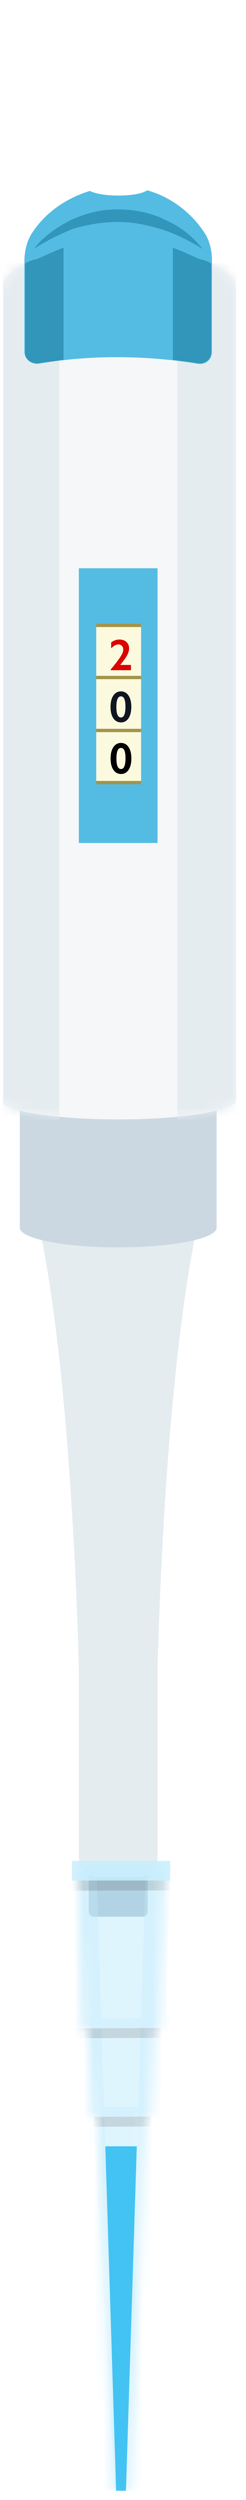 <svg width="25" height="254" viewBox="0 0 25 254" fill="none" xmlns="http://www.w3.org/2000/svg">
<g clip-path="url(#clip0)">
<g filter="url(#filter0_d)">
<path d="M14.582 192.737H9.493C9.225 192.737 9.011 192.483 9.011 192.166L9.011 184.737H15.011V192.166C15.011 192.483 14.796 192.737 14.582 192.737Z" fill="#99B2C4"/>
<path d="M4.011 122.737H12.011V167.737H8.011C8.011 167.737 7.439 138.937 4.011 122.737Z" fill="#E5ECF0"/>
<path d="M20.011 122.737H12.011V167.737H16.011C16.011 167.737 16.582 138.937 20.011 122.737Z" fill="#E5ECF0"/>
<path d="M8.011 127.737C8.011 125.528 9.802 123.737 12.011 123.737C14.22 123.737 16.011 125.528 16.011 127.737V186.737C16.011 187.842 15.115 188.737 14.011 188.737H10.011C8.906 188.737 8.011 187.842 8.011 186.737V127.737Z" fill="#E5ECF0"/>
<path fill-rule="evenodd" clip-rule="evenodd" d="M22.011 106.737H2.011L2.011 122.737C2.011 123.842 6.488 124.737 12.011 124.737C17.534 124.737 22.011 123.842 22.011 122.737L22.011 106.737Z" fill="#CCD8E1"/>
<path fill-rule="evenodd" clip-rule="evenodd" d="M24.008 109.691L24.008 27.737C24.008 26.329 23.253 25.644 22.019 25.04L17.631 22.896L12.078 20.282L5.907 23.231L2.068 25.04C0.765 25.644 0.011 26.85 0.011 28.257L0.011 109.737C0.011 110.841 5.383 111.737 12.011 111.737C18.638 111.737 24.011 110.841 24.011 109.737C24.011 109.721 24.01 109.706 24.008 109.691Z" fill="#F5F7F9"/>
<mask id="mask0" mask-type="alpha" maskUnits="userSpaceOnUse" x="0" y="20" width="25" height="92">
<path fill-rule="evenodd" clip-rule="evenodd" d="M24.008 109.691L24.008 27.737C24.008 26.329 23.253 25.644 22.019 25.04L17.631 22.896L12.078 20.282L5.907 23.231L2.068 25.04C0.765 25.644 0.011 26.85 0.011 28.257L0.011 109.737C0.011 110.841 5.383 111.737 12.011 111.737C18.638 111.737 24.011 110.841 24.011 109.737C24.011 109.721 24.01 109.706 24.008 109.691Z" fill="#F5F7F9"/>
</mask>
<g mask="url(#mask0)">
<rect x="0.011" y="24.737" width="6" height="87" fill="#E5ECF0"/>
<rect x="18.011" y="24.737" width="6" height="87" fill="#E5ECF0"/>
</g>
<path d="M12.077 20.685C14.652 20.685 16.739 19.875 16.739 18.875C16.739 17.876 14.652 17.066 12.077 17.066C9.502 17.066 7.415 17.876 7.415 18.875C7.415 19.875 9.502 20.685 12.077 20.685Z" fill="white"/>
<path d="M20.852 21.756C19.481 19.612 17.356 18.003 14.956 17.333C14.476 17.668 13.379 17.869 12.008 17.869C10.705 17.869 9.677 17.668 9.128 17.4C6.729 18.137 4.535 19.612 3.163 21.823C2.683 22.628 2.478 23.633 2.478 24.571L2.478 33.753C2.478 34.49 3.163 35.026 3.918 34.959C6.18 34.557 8.854 34.289 11.802 34.289C14.956 34.289 17.699 34.557 20.098 34.959C20.852 35.093 21.538 34.557 21.538 33.753L21.538 24.437C21.538 23.499 21.332 22.561 20.852 21.756Z" fill="#54BCE3"/>
<path d="M3.442 23.298C4.402 22.025 5.773 21.086 7.213 20.349C7.967 20.014 8.721 19.746 9.544 19.545C10.367 19.344 11.19 19.277 12.012 19.277C13.658 19.277 15.372 19.612 16.812 20.349C18.32 21.019 19.623 22.025 20.583 23.298C19.212 22.427 17.84 21.757 16.4 21.288C15.646 21.086 14.961 20.885 14.206 20.751C13.452 20.617 12.698 20.55 11.944 20.55C10.435 20.55 8.927 20.818 7.487 21.22C6.185 21.757 4.745 22.427 3.442 23.298Z" fill="#3295BA"/>
<path d="M16.011 55.737H8.011L8.011 83.648H16.011L16.011 55.737Z" fill="#54BCE3"/>
<path d="M14.339 61.37H9.78L9.78 77.596H14.339L14.339 61.37Z" fill="#FBF9DE"/>
<path d="M14.339 61.37H9.78V61.706H14.339V61.37Z" fill="#A49448"/>
<path d="M14.339 77.343H9.78V77.68H14.339V77.343Z" fill="#A49448"/>
<path d="M14.339 72.047H9.78V72.383H14.339V72.047Z" fill="#A49448"/>
<path d="M14.339 66.666H9.78V67.002H14.339V66.666Z" fill="#A49448"/>
<path d="M12.129 62.975C12.431 62.975 12.671 63.059 12.849 63.226C13.028 63.392 13.118 63.614 13.118 63.891C13.118 64.102 13.051 64.331 12.918 64.578C12.785 64.825 12.552 65.151 12.218 65.558H13.309V66.091H11.247V66.027C11.487 65.74 11.693 65.484 11.865 65.256C12.038 65.027 12.171 64.838 12.266 64.688C12.36 64.537 12.427 64.408 12.466 64.303C12.506 64.197 12.525 64.088 12.525 63.975C12.525 63.834 12.478 63.716 12.384 63.62C12.291 63.523 12.178 63.475 12.045 63.475C11.805 63.475 11.556 63.607 11.297 63.871V63.268C11.569 63.073 11.846 62.975 12.129 62.975Z" fill="#DB0300"/>
<path d="M12.293 68.244C12.615 68.244 12.87 68.384 13.059 68.664C13.249 68.945 13.344 69.328 13.344 69.814C13.344 70.304 13.25 70.691 13.063 70.974C12.876 71.257 12.621 71.399 12.298 71.399C11.97 71.399 11.71 71.258 11.518 70.978C11.328 70.696 11.233 70.311 11.233 69.822C11.233 69.335 11.328 68.95 11.518 68.669C11.708 68.385 11.966 68.244 12.293 68.244ZM11.826 69.84C11.826 70.543 11.982 70.894 12.293 70.894C12.597 70.894 12.749 70.525 12.749 69.785C12.749 69.094 12.595 68.748 12.289 68.748C11.98 68.748 11.826 69.112 11.826 69.84Z" fill="#101620"/>
<path d="M12.299 73.483C12.621 73.483 12.876 73.623 13.065 73.903C13.255 74.183 13.35 74.567 13.35 75.052C13.35 75.543 13.256 75.93 13.069 76.213C12.882 76.496 12.627 76.638 12.303 76.638C11.975 76.638 11.716 76.498 11.524 76.217C11.334 75.935 11.239 75.55 11.239 75.061C11.239 74.574 11.334 74.189 11.524 73.908C11.714 73.624 11.972 73.483 12.299 73.483ZM11.832 75.079C11.832 75.782 11.988 76.133 12.299 76.133C12.603 76.133 12.755 75.764 12.755 75.024C12.755 74.332 12.601 73.987 12.294 73.987C11.986 73.987 11.832 74.351 11.832 75.079Z" fill="black"/>
<path d="M21.472 24.772V33.753C21.472 34.49 20.855 35.026 20.032 34.892C19.278 34.758 18.455 34.691 17.564 34.557L17.564 23.164C18.661 23.566 19.278 23.901 20.238 24.303C20.992 24.504 20.992 24.504 21.472 24.772Z" fill="#3295BA"/>
<path d="M2.548 24.774L2.548 33.755C2.548 34.492 3.165 35.028 3.988 34.894C4.742 34.76 5.565 34.693 6.456 34.559L6.456 23.166C5.359 23.568 4.742 23.903 3.782 24.305C3.028 24.506 3.028 24.506 2.548 24.774Z" fill="#3295BA"/>
<g clip-path="url(#clip1)">
<g clip-path="url(#clip2)">
<path opacity="0.8" d="M7.3 187.064L17.3 187.064L17.3 189.064L7.3 189.064L7.3 187.064Z" fill="#C6EDFC"/>
<mask id="mask1" mask-type="alpha" maskUnits="userSpaceOnUse" x="7" y="187" width="10" height="65">
<path opacity="0.8" fill-rule="evenodd" clip-rule="evenodd" d="M7.8 187.064L16.8 187.064L16.3 204.064L15.751 204.064L15.3 213.064L14.762 213.064L13.3 251.068L11.3 251.065L9.839 213.064L9.3 213.064L8.85 204.064L8.3 204.064L7.8 187.064Z" fill="#C6EDFC"/>
</mask>
<g mask="url(#mask1)">
<path opacity="0.7" d="M7.301 187.091L17.3 187.036L16.838 204.039L7.949 204.088L7.301 187.091Z" fill="#C6EDFC"/>
<path opacity="0.7" d="M7.388 203.091L17.388 203.036L17.173 213.037L7.713 213.089L7.388 203.091Z" fill="#C6EDFC"/>
<path opacity="0.7" d="M9.438 212.08L15.438 212.047L13.652 251.057L11.652 251.068L9.438 212.08Z" fill="#C6EDFC"/>
<path opacity="0.7" d="M11.8 251.065L9.806 188.077L7.806 188.088L7.3 251.073L11.8 251.065Z" fill="#C6EDFC"/>
<path opacity="0.7" d="M12.8 251.06L14.806 188.05L16.806 188.039L17.3 251.06L12.8 251.06Z" fill="#C6EDFC"/>
<path opacity="0.2" fill-rule="evenodd" clip-rule="evenodd" d="M17.3 189.064L7.3 189.064L7.312 190.091L17.3 190.064L17.3 189.064ZM7.546 204.09L16.394 204.041L16.369 205.042L7.399 205.091L7.546 204.09ZM9.543 213.079L15.343 213.047L15.329 214.047L9.449 214.08L9.543 213.079Z" fill="#333333"/>
</g>
<path opacity="0.7" d="M13.9 216.064L10.7 216.064L11.8 251.064L12.8 251.064L13.9 216.064Z" fill="#00AEEF"/>
</g>
</g>
</g>
</g>
<defs>
<filter id="filter0_d" x="-2.989" y="-0.936" width="30.295" height="259" filterUnits="userSpaceOnUse" color-interpolation-filters="sRGB">
<feFlood flood-opacity="0" result="BackgroundImageFix"/>
<feColorMatrix in="SourceAlpha" type="matrix" values="0 0 0 0 0 0 0 0 0 0 0 0 0 0 0 0 0 0 127 0"/>
<feOffset dy="2"/>
<feGaussianBlur stdDeviation="1.5"/>
<feColorMatrix type="matrix" values="0 0 0 0 0 0 0 0 0 0 0 0 0 0 0 0 0 0 0.25 0"/>
<feBlend mode="normal" in2="BackgroundImageFix" result="effect1_dropShadow"/>
<feBlend mode="normal" in="SourceGraphic" in2="effect1_dropShadow" result="shape"/>
</filter>
<clipPath id="clip0">
<rect width="24" height="253" fill="white" transform="translate(0.306 0.064)"/>
</clipPath>
<clipPath id="clip1">
<rect width="10" height="64" fill="white" transform="translate(7.3 187.064)"/>
</clipPath>
<clipPath id="clip2">
<rect width="10" height="64" fill="white" transform="translate(7.3 187.064)"/>
</clipPath>
</defs>
</svg>
